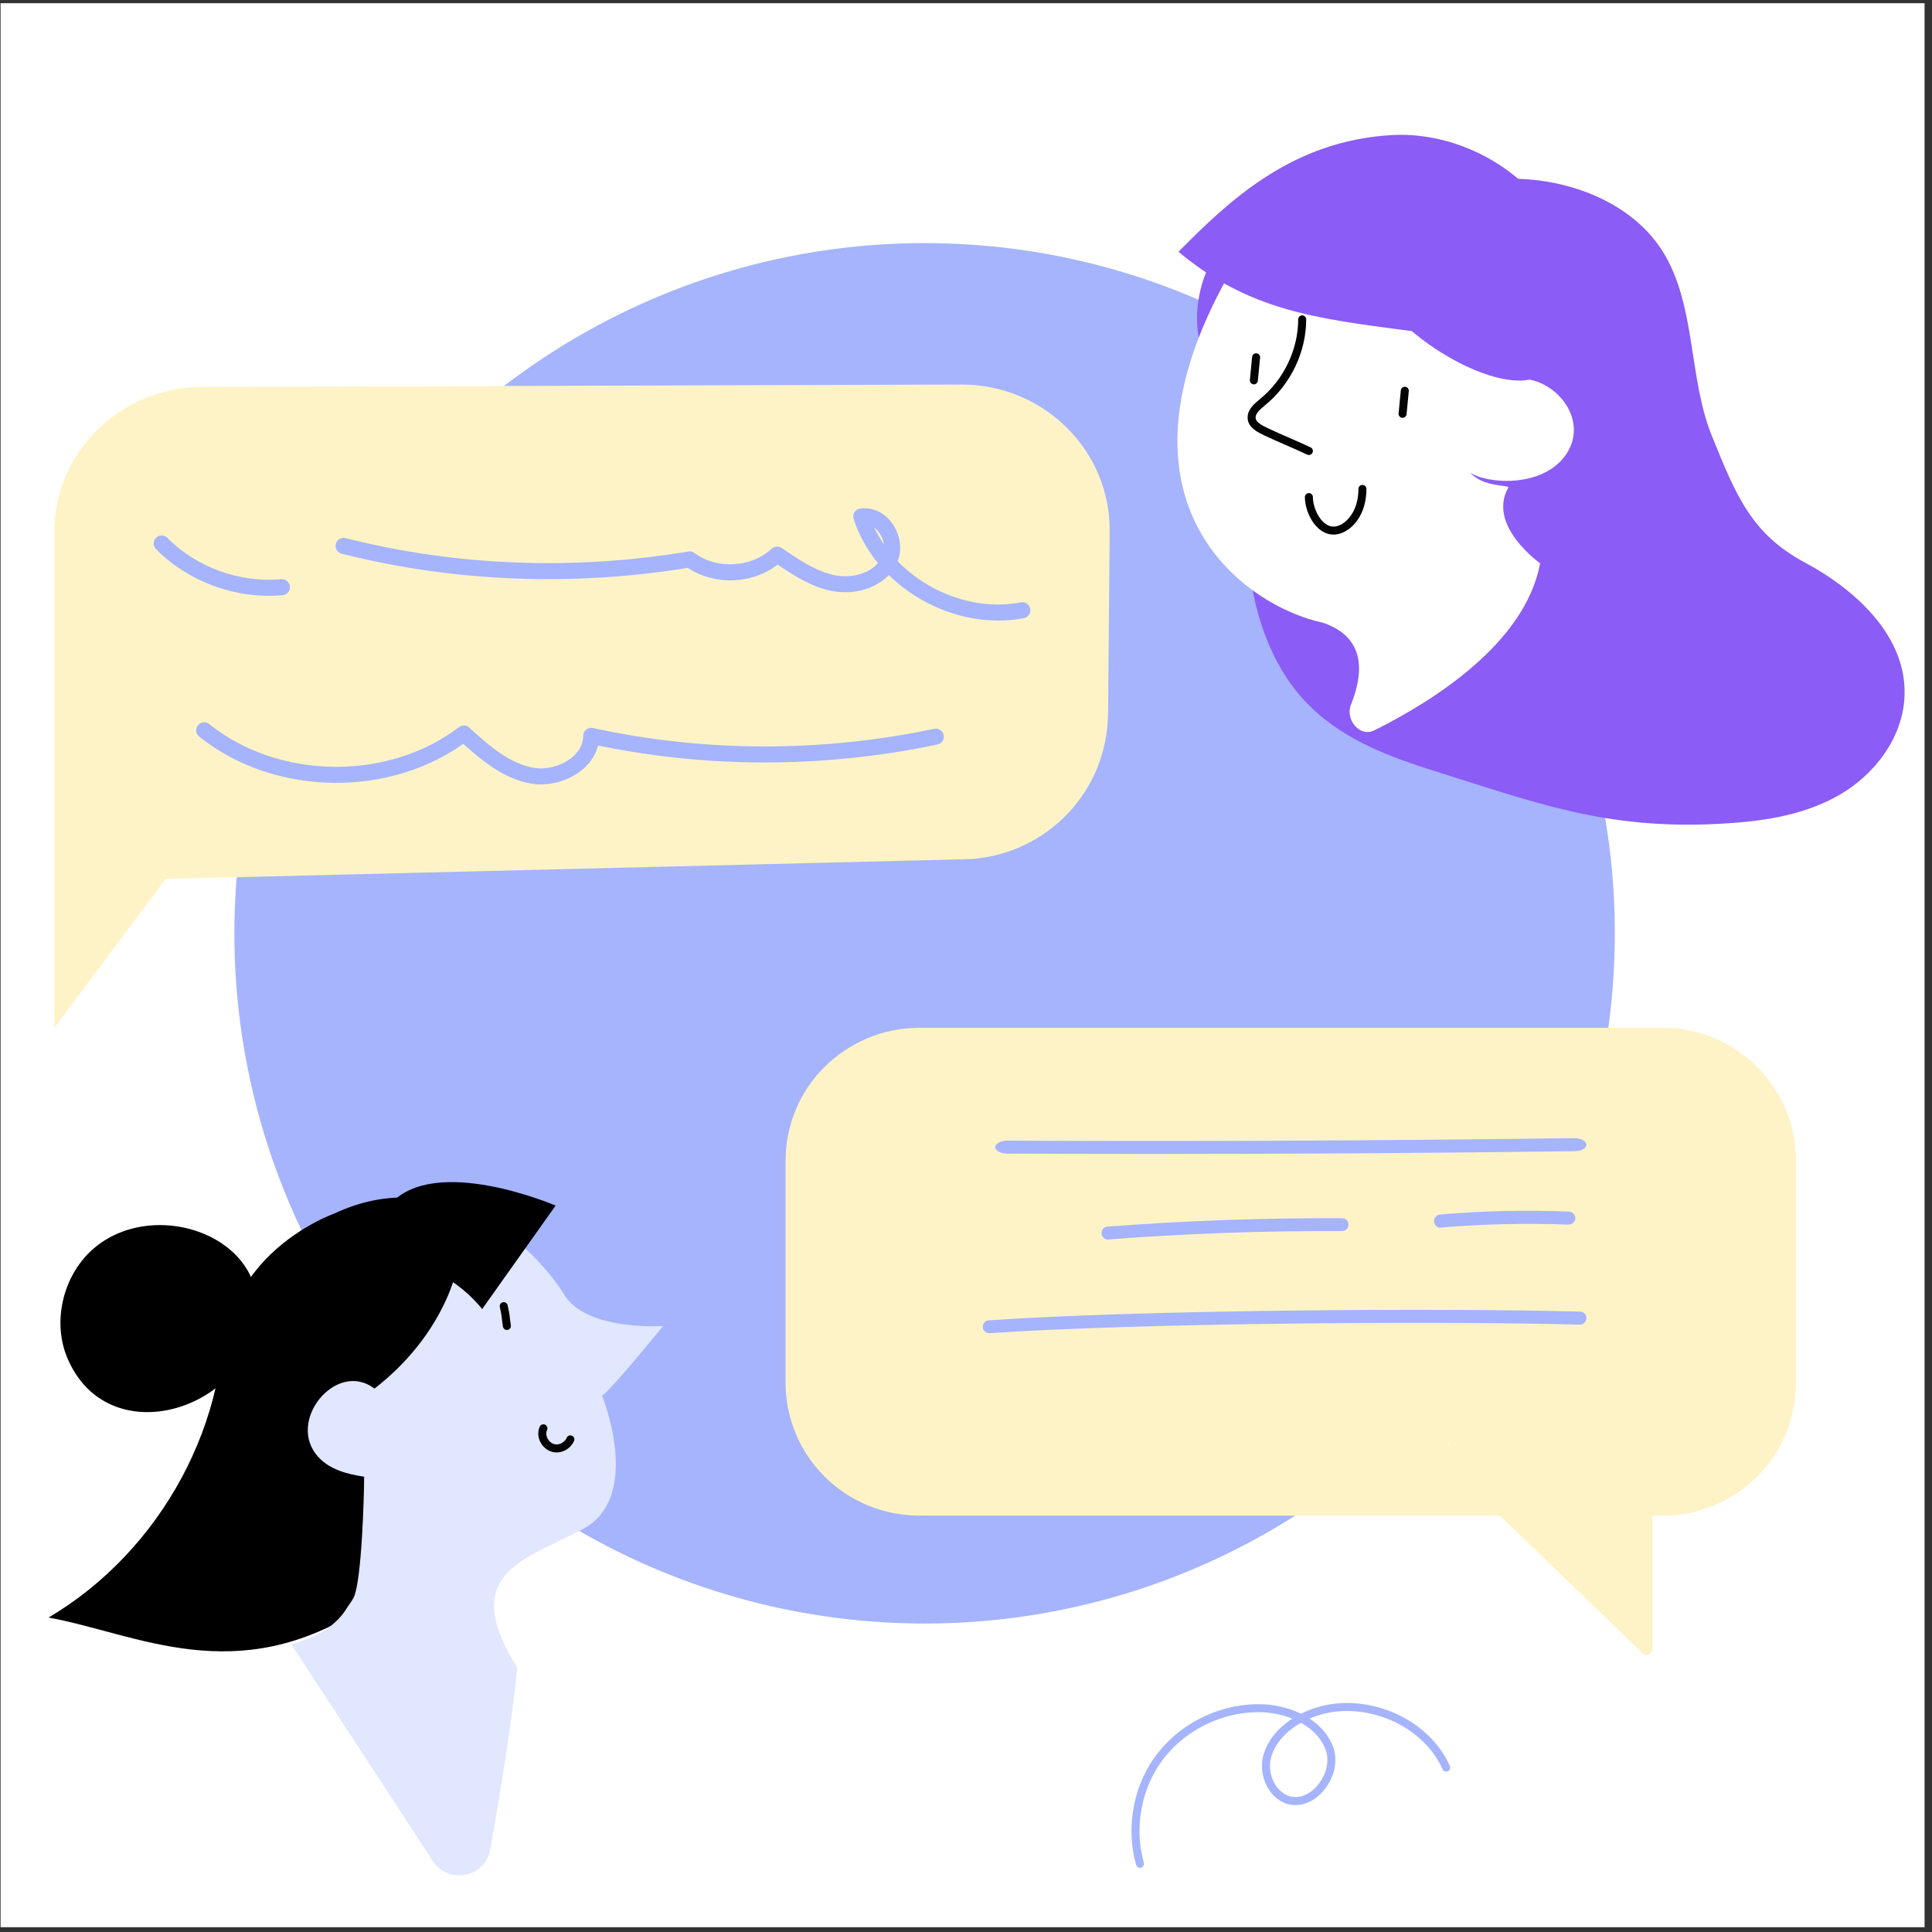 <svg width="241" height="241" viewBox="0 0 241 241" fill="none" xmlns="http://www.w3.org/2000/svg">
<rect x="0" y="0" width="241" height="241" fill="#333333" stroke="none"/>
<g clip-path="url(#clip0_70_75)">
<rect width="240" height="240" transform="translate(0.071 0.4)" fill="white"/>
<circle cx="115.336" cy="116.423" r="86.099" fill="#A5B4FC"/>
<path d="M25.07 48.265L119.93 47.967C130.225 47.967 138.522 56.197 138.422 66.311L138.222 89.017C138.122 98.635 130.725 106.468 121.129 107.162L20.672 109.641L6.778 128.21V66.311C6.778 56.395 14.974 48.364 25.07 48.265Z" fill="#FEF3C7"/>
<path d="M127.527 76.127C119.23 77.713 110.034 72.458 107.435 64.427C110.134 64.03 112.133 67.5 110.934 69.88C109.834 72.26 106.735 73.251 104.037 72.755C101.438 72.26 99.139 70.673 96.94 69.186C94.041 71.863 89.243 72.161 86.044 69.781C71.75 72.161 56.956 71.665 42.862 68.095" stroke="#A5B4FC" stroke-width="2" stroke-miterlimit="10" stroke-linecap="round" stroke-linejoin="round"/>
<path d="M35.166 73.251C29.668 73.747 23.971 71.665 20.172 67.798" stroke="#A5B4FC" stroke-width="2" stroke-miterlimit="10" stroke-linecap="round" stroke-linejoin="round"/>
<path d="M116.731 91.892C102.637 94.867 87.843 94.867 73.749 91.793C73.749 95.164 69.651 97.346 66.353 96.751C63.054 96.156 60.355 93.776 57.856 91.496C48.66 98.535 34.466 98.337 25.47 91.099" stroke="#A5B4FC" stroke-width="2" stroke-miterlimit="10" stroke-linecap="round" stroke-linejoin="round"/>
<path d="M207.398 128.21H114.684C112.492 128.21 110.319 128.63 108.3 129.471C106.281 130.312 104.435 131.534 102.878 133.062C101.32 134.61 100.09 136.425 99.263 138.45C98.417 140.456 97.994 142.614 97.994 144.792V172.478C97.994 176.872 99.744 181.094 102.878 184.208C106.012 187.322 110.261 189.061 114.684 189.061H187.094L204.803 206.144C204.899 206.259 205.014 206.354 205.168 206.411C205.322 206.469 205.476 206.469 205.61 206.411C205.764 206.373 205.88 206.278 205.976 206.144C206.072 206.029 206.11 205.877 206.11 205.724V189.08H207.36C209.552 189.08 211.725 188.659 213.744 187.819C215.762 186.978 217.608 185.756 219.166 184.227C220.723 182.68 221.954 180.865 222.78 178.84C223.626 176.834 224.049 174.675 224.049 172.497V144.792C224.049 140.398 222.3 136.176 219.166 133.062C216.07 129.949 211.821 128.21 207.398 128.21ZM180.672 179.948L180.999 180.387C180.903 180.349 180.826 180.292 180.768 180.215C180.711 180.139 180.672 180.044 180.672 179.948Z" fill="#FEF3C7"/>
<path d="M144.27 143.946C138.036 143.946 131.874 143.927 125.712 143.908C125.499 143.908 125.287 143.889 125.11 143.85C124.932 143.812 124.755 143.755 124.614 143.679C124.472 143.602 124.366 143.507 124.26 143.411C124.189 143.316 124.153 143.201 124.153 143.086C124.153 142.972 124.189 142.876 124.295 142.762C124.366 142.666 124.507 142.57 124.649 142.494C124.791 142.418 124.968 142.36 125.18 142.322C125.357 142.284 125.57 142.265 125.782 142.284C149.157 142.399 172.886 142.284 196.26 141.978C196.472 141.978 196.685 141.978 196.862 142.016C197.039 142.055 197.216 142.112 197.393 142.188C197.535 142.265 197.677 142.36 197.747 142.456C197.818 142.551 197.889 142.666 197.889 142.781C197.889 142.895 197.854 142.991 197.783 143.105C197.712 143.201 197.606 143.296 197.464 143.373C197.322 143.449 197.145 143.507 196.968 143.545C196.791 143.583 196.579 143.602 196.366 143.602C179.048 143.831 161.623 143.946 144.27 143.946Z" fill="#A5B4FC"/>
<path d="M138.213 154.634C138.002 154.634 137.809 154.538 137.655 154.405C137.502 154.252 137.425 154.061 137.406 153.851C137.406 153.641 137.463 153.45 137.598 153.278C137.732 153.125 137.925 153.029 138.136 153.01C147.827 152.265 157.691 151.921 167.4 151.959C167.612 151.959 167.823 152.036 167.977 152.189C168.131 152.341 168.208 152.552 168.208 152.762C168.208 152.972 168.131 153.182 167.977 153.335C167.823 153.488 167.612 153.564 167.4 153.564C157.71 153.526 147.904 153.87 138.252 154.615L138.213 154.634Z" fill="#A5B4FC"/>
<path d="M179.687 153.144C179.475 153.144 179.283 153.067 179.129 152.915C178.976 152.762 178.899 152.571 178.879 152.36C178.879 152.15 178.937 151.959 179.072 151.787C179.206 151.635 179.399 151.539 179.61 151.501C184.975 151.042 190.358 150.928 195.723 151.138C195.838 151.138 195.934 151.176 196.03 151.214C196.126 151.252 196.223 151.329 196.28 151.405C196.357 151.482 196.415 151.577 196.453 151.673C196.492 151.768 196.511 151.883 196.511 151.978C196.511 152.093 196.473 152.189 196.434 152.284C196.396 152.38 196.319 152.475 196.242 152.532C196.165 152.609 196.069 152.666 195.973 152.704C195.876 152.743 195.761 152.762 195.665 152.762C190.358 152.552 185.032 152.685 179.745 153.125L179.687 153.144Z" fill="#A5B4FC"/>
<path d="M123.422 166.303C123.21 166.303 122.999 166.227 122.845 166.093C122.691 165.94 122.595 165.749 122.595 165.52C122.595 165.31 122.672 165.099 122.806 164.947C122.96 164.794 123.153 164.698 123.383 164.698C141.861 163.418 178.547 163.132 197.063 163.609C197.178 163.609 197.274 163.628 197.39 163.667C197.486 163.705 197.582 163.762 197.659 163.839C197.736 163.915 197.794 164.01 197.832 164.106C197.87 164.202 197.89 164.316 197.89 164.431C197.89 164.545 197.87 164.641 197.813 164.756C197.774 164.851 197.697 164.947 197.621 165.023C197.544 165.099 197.447 165.157 197.332 165.195C197.236 165.233 197.121 165.252 197.005 165.233C178.547 164.756 141.899 165.042 123.479 166.303H123.422Z" fill="#A5B4FC"/>
<path d="M213.623 54.578C216.557 61.802 218.486 66.6 225.126 70.161C231.766 73.721 238.525 79.938 237.476 87.985C236.775 93.059 233.059 97.341 228.633 99.608C224.207 101.874 219.385 102.497 214.59 102.757C200.203 103.536 191.656 100.158 178.07 95.901C172.464 94.108 166.927 91.843 162.864 87.539C157.658 82.046 155.582 73.786 155.468 65.787C155.256 56.258 157.498 46.311 162.677 38.244C167.856 30.177 176.114 23.922 185.117 22.554C193.014 21.38 203.013 24.25 207.451 31.434C211.616 38.14 210.59 47.315 213.623 54.578Z" fill="#8B5CF6"/>
<path d="M210.762 44.201C210.926 37.615 207.245 31.308 202.173 28.062C196.855 24.537 191.292 25.001 185.402 24.723C180.084 24.444 174.931 22.589 169.613 22.497C164.95 22.404 160.123 23.424 156.278 26.392C152.352 29.267 149.407 34.183 149.325 39.47C149.243 47.076 154.642 53.291 160.205 57.557C170.84 65.719 183.602 70.264 196.446 70.635L200.046 57.557C205.854 57.186 210.517 50.786 210.762 44.201Z" fill="#8B5CF6"/>
<path d="M153.273 34.286C159.487 33.358 164.478 34.833 170.321 32.328C170.414 39.192 184.327 48.653 190.82 47.354C194.623 48.096 197.962 52.549 195.457 56.537C192.582 60.989 185.347 60.34 183.4 58.949C185.016 60.827 188.334 60.456 188.148 60.827C185.458 65.557 192.118 70.264 192.118 70.264C190.262 80.228 178.825 87.426 171.419 91.112C169.619 92.008 167.773 89.754 168.524 87.889C170.061 84.076 170.466 79.528 165.034 77.685C155.281 75.608 137.204 62.79 153.273 34.286Z" fill="white"/>
<path d="M169.95 60.989C169.95 64.05 168.281 65.72 166.982 66.091C164.756 66.74 163.272 63.864 163.272 62.009" stroke="#020202" stroke-miterlimit="10" stroke-linecap="round" stroke-linejoin="round"/>
<path d="M175.237 48.746C175.144 49.673 175.052 50.694 174.959 51.621" stroke="#020202" stroke-miterlimit="10" stroke-linecap="round" stroke-linejoin="round"/>
<path d="M156.687 44.572C156.594 45.499 156.501 46.52 156.408 47.447" stroke="#020202" stroke-miterlimit="10" stroke-linecap="round" stroke-linejoin="round"/>
<path d="M162.437 39.841C162.437 43.737 160.582 47.633 157.522 50.137C156.872 50.693 156.13 51.25 156.13 52.085C156.13 53.012 157.151 53.476 157.893 53.847C159.655 54.682 161.51 55.424 163.272 56.259" stroke="#020202" stroke-miterlimit="10" stroke-linecap="round" stroke-linejoin="round"/>
<path d="M147.004 31.407C155.73 38.695 164.109 39.727 175.214 41.185C184.057 42.399 196.108 39.503 196.027 38.612C197.796 26.099 185.475 16.219 173.665 16.847C161.189 17.536 153.36 24.988 147.004 31.407Z" fill="#8B5CF6"/>
<path d="M45.377 200.497C43.611 188.694 35.029 178.91 30.361 167.944L27.861 160.924C29.058 177.171 20.038 193.539 6.056 201.773C17.158 203.802 29.461 210.821 45.377 200.497Z" fill="black"/>
<path d="M82.723 165.403C82.723 165.403 73.126 166.096 70.355 161.446C68.376 158.181 62.341 151.156 53.832 149.672C53.041 157.29 51.161 165.205 45.521 170.746C45.026 171.241 44.235 171.043 43.938 170.548C43.443 169.856 42.652 168.965 41.662 169.163C40.772 169.361 40.178 170.251 39.684 170.944C38.496 172.824 37.705 175.099 37.507 177.276C37.309 179.552 38.002 181.333 39.486 183.114C40.772 184.697 42.652 186.181 43.147 188.259C43.542 189.842 43.047 191.425 42.256 192.711C43.147 193.403 43.839 194.096 44.037 194.789C45.818 203.298 36.32 205.078 36.32 205.078L53.973 232.127C55.938 235.137 60.533 234.225 61.158 230.685C62.413 223.577 63.963 214.148 64.518 208.047C57.196 196.273 65.21 194.69 72.73 190.732C80.249 186.675 75.104 174.11 75.104 174.11C76.391 173.22 82.723 165.403 82.723 165.403Z" fill="#E0E7FF"/>
<path d="M44.136 199.241C45.126 197.064 45.422 186.577 45.422 184.202C43.345 183.905 41.168 183.311 39.783 181.827C35.528 177.375 41.959 169.559 46.709 173.22C50.666 170.152 53.931 166.195 55.91 161.545C57.295 158.181 57.988 154.619 58.087 150.958C53.437 149.078 47.896 148.484 41.762 151.354C41.762 151.354 24.942 157.191 28.306 174.605C30.779 187.467 38.694 199.142 41.861 201.912C42.751 201.418 43.839 199.835 44.136 199.241Z" fill="black"/>
<path d="M62.836 162.93C63.133 164.216 63.034 164.117 63.231 165.403" stroke="#020202" stroke-miterlimit="10" stroke-linecap="round" stroke-linejoin="round"/>
<path d="M67.783 178.167C67.387 179.057 67.882 180.145 68.772 180.541C69.663 180.937 70.751 180.442 71.147 179.552" stroke="#020202" stroke-miterlimit="10" stroke-linecap="round" stroke-linejoin="round"/>
<path d="M11.131 156.246C7.645 159.696 6.47 165.426 8.619 169.886C13.67 180.672 29.137 176.306 31.731 166.022C34.834 154.345 18.83 148.706 11.131 156.246Z" fill="black"/>
<path d="M49.696 158.371C55.362 157.009 60.143 163.295 60.143 163.295L69.306 150.39C69.306 150.39 54.194 143.869 48.622 150.273C43.001 156.593 49.696 158.371 49.696 158.371Z" fill="black"/>
<path d="M142.201 232.491C140.901 227.891 141.901 222.591 144.901 218.891C147.901 215.091 152.801 212.891 157.601 213.091C161.101 213.291 164.801 214.991 165.901 218.291C166.901 221.591 163.501 225.791 160.301 224.391C158.401 223.491 157.501 220.991 158.101 218.991C158.701 216.991 160.301 215.391 162.201 214.391C168.501 210.891 177.501 213.991 180.401 220.491" stroke="#A5B4FC" stroke-miterlimit="10" stroke-linecap="round" stroke-linejoin="round"/>
</g>
<defs>
<clipPath id="clip0_70_75">
<rect width="240" height="240" fill="white" transform="translate(0.071 0.4)"/>
</clipPath>
</defs>
</svg>
